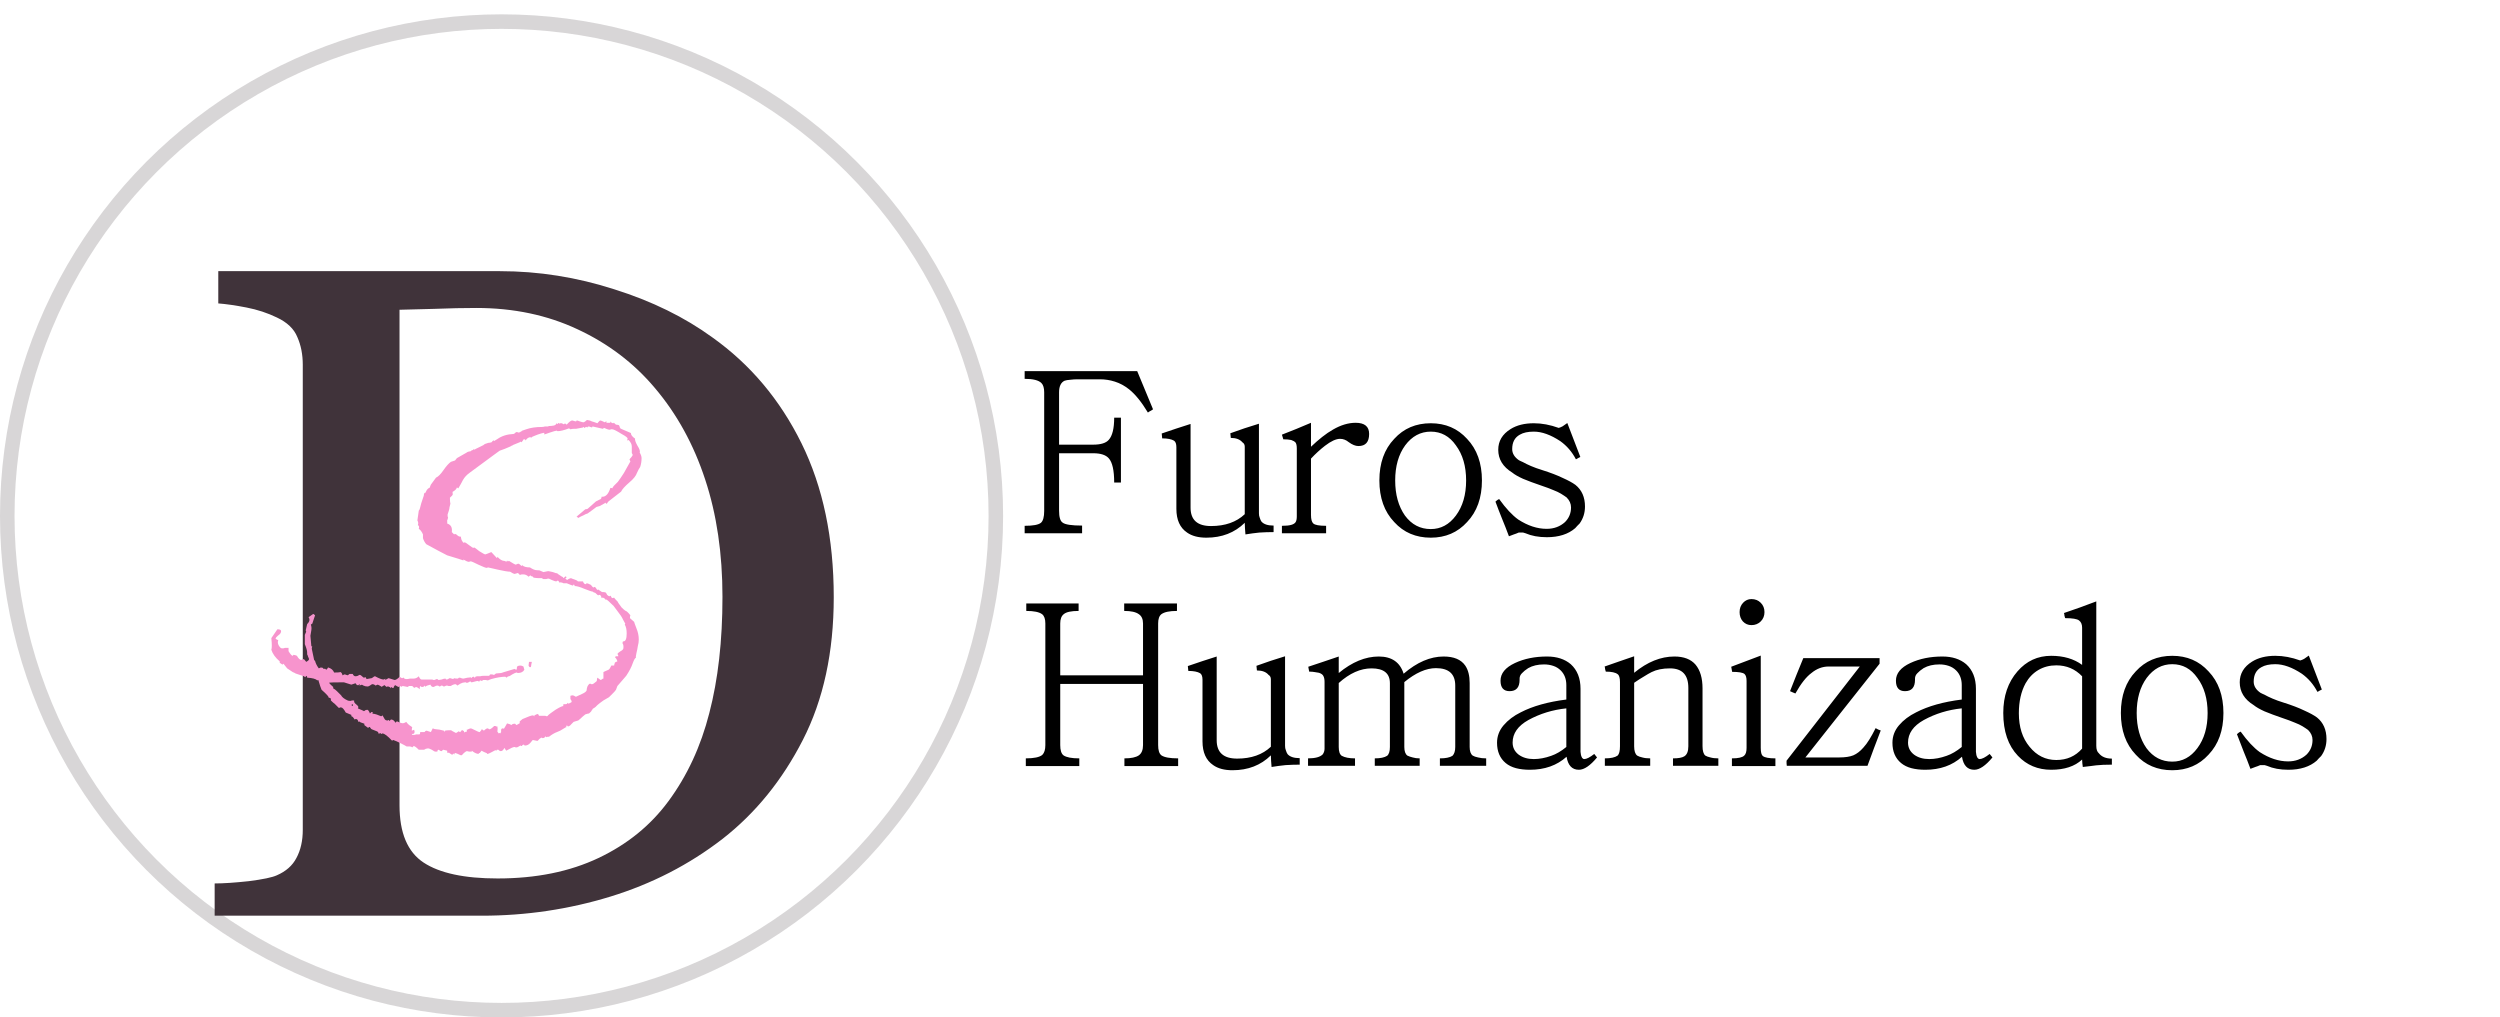 <svg width="172" height="70" viewBox="0 0 172 70" fill="none" xmlns="http://www.w3.org/2000/svg">
<g opacity="0.8" filter="url(#filter0_d_3_107)">
<path d="M57.362 37.094C57.362 40.865 56.654 44.135 55.237 46.906C53.821 49.677 51.977 51.948 49.706 53.719C47.414 55.49 44.841 56.812 41.987 57.688C39.133 58.562 36.185 59 33.144 59H14.768V56.781C15.373 56.781 16.154 56.729 17.112 56.625C18.091 56.5 18.737 56.365 19.05 56.219C19.675 55.948 20.123 55.552 20.393 55.031C20.685 54.49 20.831 53.844 20.831 53.094V21.094C20.831 20.385 20.706 19.75 20.456 19.188C20.227 18.625 19.758 18.177 19.05 17.844C18.404 17.531 17.706 17.302 16.956 17.156C16.206 17.01 15.56 16.917 15.018 16.875V14.656H34.394C37.06 14.656 39.685 15.073 42.269 15.906C44.852 16.719 47.102 17.823 49.019 19.219C51.623 21.073 53.664 23.5 55.144 26.5C56.623 29.5 57.362 33.031 57.362 37.094ZM49.706 37.062C49.706 34.083 49.31 31.396 48.519 29C47.727 26.583 46.571 24.479 45.05 22.688C43.612 20.979 41.841 19.635 39.737 18.656C37.654 17.677 35.331 17.188 32.769 17.188C31.914 17.188 30.946 17.208 29.862 17.25C28.8 17.271 28.008 17.292 27.487 17.312V51.406C27.487 53.302 28.039 54.615 29.143 55.344C30.248 56.073 31.946 56.438 34.237 56.438C36.883 56.438 39.196 55.969 41.175 55.031C43.154 54.094 44.758 52.792 45.987 51.125C47.279 49.375 48.216 47.354 48.8 45.062C49.404 42.75 49.706 40.083 49.706 37.062Z" fill="#100009"/>
</g>
<g filter="url(#filter1_d_3_107)">
<path d="M31.724 47.967C31.703 47.967 31.628 47.935 31.5 47.871C31.394 47.828 31.33 47.807 31.308 47.807C31.287 47.807 31.276 47.817 31.276 47.839C31.276 47.881 31.266 47.903 31.244 47.903L31.18 47.839L31.116 47.935C30.967 47.849 30.892 47.796 30.892 47.775C30.85 47.796 30.818 47.807 30.796 47.807C30.775 47.785 30.764 47.732 30.764 47.647L30.508 47.583C30.487 47.583 30.466 47.593 30.444 47.615C30.423 47.657 30.402 47.679 30.38 47.679C30.316 47.679 30.252 47.647 30.188 47.583C30.124 47.583 30.092 47.625 30.092 47.711H29.932C29.911 47.711 29.836 47.668 29.708 47.583C29.58 47.519 29.495 47.487 29.452 47.487C29.431 47.487 29.378 47.497 29.292 47.519C29.228 47.561 29.186 47.583 29.164 47.583H28.812C28.642 47.412 28.524 47.327 28.46 47.327L28.364 47.423C28.322 47.38 28.268 47.359 28.204 47.359H27.98C27.916 47.316 27.778 47.241 27.564 47.135C27.351 47.028 27.18 46.953 27.052 46.911C27.01 46.911 26.988 46.932 26.988 46.975C26.668 46.633 26.444 46.463 26.316 46.463H26.284C26.284 46.484 26.274 46.495 26.252 46.495C26.231 46.495 26.199 46.473 26.156 46.431L26.06 46.495C26.039 46.388 25.986 46.324 25.9 46.303C25.836 46.281 25.73 46.239 25.58 46.175C25.559 46.175 25.527 46.143 25.484 46.079C25.463 46.036 25.442 46.015 25.42 46.015C25.399 46.015 25.378 46.025 25.356 46.047C25.356 46.068 25.346 46.079 25.324 46.079L25.068 45.887V45.791C24.855 45.727 24.738 45.673 24.716 45.631C24.695 45.652 24.674 45.663 24.652 45.663C24.631 45.535 24.578 45.471 24.492 45.471C24.45 45.471 24.418 45.481 24.396 45.503C24.311 45.353 24.236 45.279 24.172 45.279V45.183L23.788 45.023C23.66 44.788 23.554 44.671 23.468 44.671H23.404C23.383 44.692 23.351 44.703 23.308 44.703L23.02 44.415C22.978 44.393 22.892 44.319 22.764 44.191V44.063C22.722 44.02 22.668 43.999 22.604 43.999C22.647 43.956 22.487 43.775 22.124 43.455C22.103 43.391 22.071 43.305 22.028 43.199C21.986 43.071 21.943 42.932 21.9 42.783C21.879 42.783 21.858 42.793 21.836 42.815C21.73 42.708 21.495 42.644 21.132 42.623C21.132 42.559 21.122 42.516 21.1 42.495C21.036 42.537 21.004 42.569 21.004 42.591C20.983 42.569 20.951 42.548 20.908 42.527C20.866 42.505 20.802 42.484 20.716 42.463L20.332 42.335C20.311 42.313 20.247 42.281 20.14 42.239C20.055 42.175 19.927 42.089 19.756 41.983L19.5 41.663L19.436 41.727L19.244 41.599V41.503C18.946 41.247 18.754 40.98 18.668 40.703C18.711 40.596 18.711 40.329 18.668 39.903L19.084 39.295C19.255 39.295 19.34 39.337 19.34 39.423C19.34 39.529 19.276 39.625 19.148 39.711C19.042 39.796 18.978 39.871 18.956 39.935C19.02 39.999 19.084 40.031 19.148 40.031C19.127 40.073 19.116 40.127 19.116 40.191C19.116 40.319 19.18 40.447 19.308 40.575C19.33 40.596 19.372 40.607 19.436 40.607C19.436 40.607 19.447 40.607 19.468 40.607C19.511 40.607 19.554 40.596 19.596 40.575H19.852V40.799C19.98 41.012 20.076 41.119 20.14 41.119C20.162 41.119 20.172 41.108 20.172 41.087C20.151 41.065 20.151 41.055 20.172 41.055C20.258 41.055 20.343 41.076 20.428 41.119C20.535 41.311 20.642 41.407 20.748 41.407C20.684 41.407 20.738 41.385 20.908 41.343L21.068 41.535C21.196 41.471 21.26 41.407 21.26 41.343C21.26 41.321 21.239 41.268 21.196 41.183C21.175 41.097 21.154 41.044 21.132 41.023V40.895C21.132 40.767 21.079 40.575 20.972 40.319V39.679L21.068 39.455C21.047 39.433 21.036 39.401 21.036 39.359L21.132 38.943C21.303 38.772 21.335 38.612 21.228 38.463C21.25 38.441 21.356 38.367 21.548 38.239C21.57 38.239 21.612 38.271 21.676 38.335L21.484 38.911C21.463 38.911 21.431 38.932 21.388 38.975C21.431 39.103 21.442 39.231 21.42 39.359L21.356 39.743L21.42 40.447C21.42 40.468 21.442 40.479 21.484 40.479C21.463 40.521 21.452 40.564 21.452 40.607C21.452 40.628 21.452 40.639 21.452 40.639L21.612 41.407L21.676 41.471C21.719 41.641 21.804 41.812 21.932 41.983C21.975 41.961 22.007 41.951 22.028 41.951C22.05 41.929 22.06 41.919 22.06 41.919L22.22 41.951C22.22 41.972 22.231 41.993 22.252 42.015H22.38L22.444 42.079C22.487 42.057 22.53 42.004 22.572 41.919C22.786 41.983 22.924 42.1 22.988 42.271C23.223 42.271 23.372 42.26 23.436 42.239C23.5 42.281 23.543 42.356 23.564 42.463C23.65 42.42 23.692 42.399 23.692 42.399C23.735 42.399 23.778 42.409 23.82 42.431C23.884 42.452 23.927 42.463 23.948 42.463C23.927 42.463 23.959 42.431 24.044 42.367H24.268C24.311 42.473 24.375 42.527 24.46 42.527C24.503 42.527 24.556 42.516 24.62 42.495C24.684 42.452 24.727 42.431 24.748 42.431C24.791 42.431 24.844 42.463 24.908 42.527C24.972 42.591 25.015 42.623 25.036 42.623L25.164 42.591C25.164 42.633 25.186 42.676 25.228 42.719C25.228 42.719 25.346 42.697 25.58 42.655C25.602 42.633 25.634 42.612 25.676 42.591C25.719 42.548 25.762 42.527 25.804 42.527C26.082 42.676 26.274 42.751 26.38 42.751C26.423 42.751 26.466 42.729 26.508 42.687V42.783C26.658 42.697 26.732 42.655 26.732 42.655L27.148 42.783C27.234 42.783 27.351 42.708 27.5 42.559C27.564 42.623 27.628 42.655 27.692 42.655C27.714 42.655 27.724 42.644 27.724 42.623H27.756C27.778 42.623 27.799 42.644 27.82 42.687C27.863 42.708 27.895 42.719 27.916 42.719C27.938 42.719 27.97 42.719 28.012 42.719C28.055 42.719 28.119 42.708 28.204 42.687H28.46C28.588 42.687 28.706 42.633 28.812 42.527C28.876 42.676 28.94 42.751 29.004 42.751H29.772C29.751 42.772 29.783 42.783 29.868 42.783C29.89 42.783 29.922 42.772 29.964 42.751C30.007 42.729 30.039 42.719 30.06 42.719C30.103 42.719 30.124 42.729 30.124 42.751C30.146 42.772 30.167 42.783 30.188 42.783C30.21 42.783 30.274 42.772 30.38 42.751C30.487 42.708 30.572 42.687 30.636 42.687C30.658 42.687 30.668 42.697 30.668 42.719C30.69 42.74 30.711 42.751 30.732 42.751C30.754 42.751 30.786 42.74 30.828 42.719C30.892 42.676 30.935 42.655 30.956 42.655C30.978 42.655 31.052 42.676 31.18 42.719L31.244 42.655C31.266 42.676 31.351 42.687 31.5 42.687C31.522 42.687 31.532 42.676 31.532 42.655C31.554 42.633 31.586 42.623 31.628 42.623C31.65 42.623 31.682 42.633 31.724 42.655C31.788 42.676 31.842 42.687 31.884 42.687L32.172 42.623C32.279 42.623 32.343 42.612 32.364 42.591L32.428 42.655C32.471 42.591 32.524 42.559 32.588 42.559C32.61 42.559 32.62 42.569 32.62 42.591C32.62 42.612 32.642 42.623 32.684 42.623C32.706 42.623 32.706 42.612 32.684 42.591C32.684 42.569 32.727 42.548 32.812 42.527H32.908C32.93 42.527 32.972 42.527 33.036 42.527C33.1 42.505 33.186 42.495 33.292 42.495H33.644C33.666 42.495 33.676 42.484 33.676 42.463C33.698 42.42 33.719 42.399 33.74 42.399H33.868C33.911 42.42 33.954 42.431 33.996 42.431L34.124 42.335C34.295 42.313 34.412 42.303 34.476 42.303C34.562 42.281 34.594 42.271 34.572 42.271C34.871 42.185 35.084 42.121 35.212 42.079C35.362 42.036 35.426 42.015 35.404 42.015C35.404 42.036 35.447 42.057 35.532 42.079C35.554 42.057 35.564 42.004 35.564 41.919C35.564 41.833 35.65 41.791 35.82 41.791C35.863 41.791 35.927 41.812 36.012 41.855C36.012 41.876 36.034 41.951 36.076 42.079C35.991 42.228 35.842 42.303 35.628 42.303C35.607 42.303 35.586 42.292 35.564 42.271H35.532C35.49 42.271 35.394 42.313 35.244 42.399C35.116 42.484 35.042 42.527 35.02 42.527C34.956 42.527 34.903 42.559 34.86 42.623L34.764 42.559C34.508 42.559 34.188 42.612 33.804 42.719C33.612 42.783 33.548 42.815 33.612 42.815C33.548 42.815 33.484 42.804 33.42 42.783H33.26C33.239 42.783 33.218 42.793 33.196 42.815C33.196 42.836 33.175 42.847 33.132 42.847C33.111 42.847 33.1 42.836 33.1 42.815H33.068C33.004 42.815 32.972 42.847 32.972 42.911C32.93 42.868 32.887 42.847 32.844 42.847L32.46 42.943C32.418 42.943 32.396 42.932 32.396 42.911L32.364 42.879C32.343 42.879 32.3 42.9 32.236 42.943C32.194 42.964 32.162 42.975 32.14 42.975H32.076C32.076 42.953 32.066 42.943 32.044 42.943C31.98 42.943 31.906 42.953 31.82 42.975C31.735 42.996 31.618 43.06 31.468 43.167C31.404 43.103 31.362 43.071 31.34 43.071C31.276 43.071 31.202 43.092 31.116 43.135C31.052 43.177 31.01 43.199 30.988 43.199H30.86C30.818 43.177 30.775 43.167 30.732 43.167C30.711 43.167 30.679 43.177 30.636 43.199C30.594 43.22 30.562 43.231 30.54 43.231C30.519 43.231 30.498 43.22 30.476 43.199C30.455 43.177 30.423 43.167 30.38 43.167C30.359 43.167 30.338 43.177 30.316 43.199C30.295 43.22 30.274 43.231 30.252 43.231C30.231 43.231 30.21 43.22 30.188 43.199C30.167 43.177 30.135 43.167 30.092 43.167C30.028 43.167 29.964 43.188 29.9 43.231C29.858 43.252 29.836 43.263 29.836 43.263H29.804C29.719 43.263 29.655 43.209 29.612 43.103C29.442 43.145 29.324 43.188 29.26 43.231C29.282 43.252 29.282 43.263 29.26 43.263C29.218 43.263 29.218 43.252 29.26 43.231C29.239 43.209 29.218 43.188 29.196 43.167C29.175 43.231 29.132 43.263 29.068 43.263C29.047 43.263 29.026 43.263 29.004 43.263C28.983 43.241 28.951 43.22 28.908 43.199C28.887 43.22 28.876 43.295 28.876 43.423C28.77 43.316 28.674 43.263 28.588 43.263C28.631 43.263 28.599 43.284 28.492 43.327C28.428 43.241 28.375 43.199 28.332 43.199H28.14L28.044 43.263L27.724 43.199C27.66 43.199 27.628 43.22 27.628 43.263L27.532 43.199C27.49 43.241 27.447 43.263 27.404 43.263C27.404 43.263 27.33 43.22 27.18 43.135C27.116 43.199 27.084 43.263 27.084 43.327H26.988L26.924 43.263C26.903 43.284 26.892 43.316 26.892 43.359L26.828 43.263C26.807 43.263 26.796 43.273 26.796 43.295C26.796 43.252 26.754 43.231 26.668 43.231C26.626 43.231 26.594 43.241 26.572 43.263C26.572 43.241 26.53 43.199 26.444 43.135L26.348 43.199C26.306 43.199 26.284 43.22 26.284 43.263C26.114 43.156 26.007 43.103 25.964 43.103C25.986 43.103 25.943 43.124 25.836 43.167C25.772 43.103 25.698 43.071 25.612 43.071C25.591 43.071 25.538 43.103 25.452 43.167C25.388 43.209 25.335 43.231 25.292 43.231C25.186 43.231 25.09 43.209 25.004 43.167C24.94 43.124 24.898 43.103 24.876 43.103C24.919 43.103 24.866 43.124 24.716 43.167C24.759 43.124 24.759 43.092 24.716 43.071C24.695 43.071 24.684 43.092 24.684 43.135H24.556L24.46 43.007L24.172 43.103L23.66 42.943C23.02 42.943 22.679 42.953 22.636 42.975C22.7 43.06 22.796 43.156 22.924 43.263V43.359C23.01 43.401 23.095 43.465 23.18 43.551C23.266 43.636 23.362 43.732 23.468 43.839C23.532 43.967 23.682 44.084 23.916 44.191C23.959 44.212 24.023 44.223 24.108 44.223C24.151 44.223 24.183 44.212 24.204 44.191H24.364V44.255C24.364 44.319 24.407 44.383 24.492 44.447C24.599 44.532 24.652 44.596 24.652 44.639C24.652 44.681 24.642 44.713 24.62 44.735C24.919 44.863 25.058 44.927 25.036 44.927C25.058 44.927 25.09 44.905 25.132 44.863C25.196 44.841 25.239 44.831 25.26 44.831C25.324 44.831 25.388 44.916 25.452 45.087L25.548 44.991H25.644C25.644 45.033 25.634 45.065 25.612 45.087C25.676 45.108 25.73 45.119 25.772 45.119C25.815 45.119 25.964 45.172 26.22 45.279C26.242 45.279 26.274 45.257 26.316 45.215C26.359 45.3 26.402 45.375 26.444 45.439C26.487 45.524 26.551 45.567 26.636 45.567H26.7C26.7 45.545 26.722 45.535 26.764 45.535C26.786 45.535 26.786 45.545 26.764 45.567C26.764 45.588 26.775 45.599 26.796 45.599C26.818 45.599 26.839 45.577 26.86 45.535C26.882 45.513 26.903 45.503 26.924 45.503C26.967 45.503 27.02 45.524 27.084 45.567C27.148 45.631 27.191 45.684 27.212 45.727C27.255 45.663 27.287 45.631 27.308 45.631C27.33 45.631 27.383 45.652 27.468 45.695C27.575 45.737 27.65 45.759 27.692 45.759C27.778 45.759 27.863 45.727 27.948 45.663C28.034 45.791 28.151 45.897 28.3 45.983L28.364 46.047C28.343 46.068 28.332 46.143 28.332 46.271L28.492 46.207L28.524 46.335C28.524 46.441 28.482 46.495 28.396 46.495H28.332C28.332 46.537 28.354 46.559 28.396 46.559C28.418 46.559 28.45 46.559 28.492 46.559C28.535 46.559 28.578 46.548 28.62 46.527H28.844C28.887 46.527 28.908 46.473 28.908 46.367H29.196C29.218 46.367 29.239 46.345 29.26 46.303C29.303 46.281 29.335 46.271 29.356 46.271L29.644 46.367L29.772 46.111C29.858 46.153 29.943 46.175 30.028 46.175C30.135 46.175 30.306 46.207 30.54 46.271L30.604 46.367V46.271C30.668 46.249 30.818 46.239 31.052 46.239C31.01 46.239 31.116 46.303 31.372 46.431C31.5 46.367 31.554 46.324 31.532 46.303H31.5C31.522 46.303 31.532 46.303 31.532 46.303C31.554 46.324 31.575 46.335 31.596 46.335C31.618 46.356 31.639 46.367 31.66 46.367C31.746 46.281 31.778 46.239 31.756 46.239C31.778 46.239 31.799 46.239 31.82 46.239C31.842 46.26 31.874 46.281 31.916 46.303C31.916 46.324 31.927 46.356 31.948 46.399C31.991 46.356 32.044 46.335 32.108 46.335C32.13 46.335 32.13 46.292 32.108 46.207C32.151 46.207 32.204 46.185 32.268 46.143C32.332 46.121 32.375 46.111 32.396 46.111C32.418 46.111 32.514 46.153 32.684 46.239C32.855 46.324 32.951 46.367 32.972 46.367H33.004C33.09 46.281 33.132 46.217 33.132 46.175C33.175 46.175 33.228 46.207 33.292 46.271C33.399 46.164 33.484 46.111 33.548 46.111C33.57 46.111 33.591 46.121 33.612 46.143C33.634 46.164 33.655 46.175 33.676 46.175C33.74 46.175 33.847 46.1 33.996 45.951H34.092C34.114 45.972 34.135 45.983 34.156 45.983H34.22C34.242 46.068 34.242 46.185 34.22 46.335L34.316 46.463C34.359 46.42 34.391 46.42 34.412 46.463L34.476 46.367V46.207C34.476 46.207 34.487 46.185 34.508 46.143C34.53 46.121 34.562 46.111 34.604 46.111C34.626 46.111 34.647 46.121 34.668 46.143C34.69 46.1 34.722 46.047 34.764 45.983C34.807 45.919 34.85 45.844 34.892 45.759C34.892 45.78 34.914 45.791 34.956 45.791C35.063 45.812 35.138 45.844 35.18 45.887C35.223 45.823 35.308 45.791 35.436 45.791L35.532 45.887L35.756 45.759V45.631L35.948 45.471C36.332 45.3 36.578 45.215 36.684 45.215L36.748 45.279C36.77 45.279 36.78 45.247 36.78 45.183C36.802 45.204 36.866 45.183 36.972 45.119C37.058 45.161 37.09 45.193 37.068 45.215C37.047 45.236 37.058 45.247 37.1 45.247H37.324C37.431 45.247 37.495 45.247 37.516 45.247C37.559 45.268 37.591 45.279 37.612 45.279C37.655 45.279 37.698 45.247 37.74 45.183C37.783 45.14 37.943 45.023 38.22 44.831C38.498 44.66 38.679 44.575 38.764 44.575C38.743 44.553 38.743 44.511 38.764 44.447C38.764 44.425 38.764 44.415 38.764 44.415V44.447C38.764 44.447 38.818 44.447 38.924 44.447C38.988 44.447 39.031 44.415 39.052 44.351L39.116 44.415L39.308 44.319C39.351 44.276 39.33 44.201 39.244 44.095V43.871L39.372 43.839C39.415 43.839 39.458 43.849 39.5 43.871C39.564 43.913 39.607 43.935 39.628 43.935C39.714 43.892 39.852 43.828 40.044 43.743C40.236 43.657 40.343 43.572 40.364 43.487V43.455C40.364 43.391 40.386 43.305 40.428 43.199C40.492 43.092 40.546 43.039 40.588 43.039C40.631 43.039 40.663 43.049 40.684 43.071H40.748C40.791 43.071 40.887 43.007 41.036 42.879C41.058 42.857 41.068 42.825 41.068 42.783C41.068 42.74 41.079 42.687 41.1 42.623C41.1 42.623 41.175 42.676 41.324 42.783C41.346 42.783 41.367 42.772 41.388 42.751C41.431 42.708 41.474 42.687 41.516 42.687V42.239C41.559 42.217 41.602 42.196 41.644 42.175C41.708 42.153 41.783 42.121 41.868 42.079C41.932 42.036 41.996 41.94 42.06 41.791H42.252C42.252 41.748 42.274 41.673 42.316 41.567C42.295 41.567 42.295 41.556 42.316 41.535V41.567C42.316 41.567 42.338 41.567 42.38 41.567C42.316 41.567 42.348 41.545 42.476 41.503C42.434 41.353 42.38 41.268 42.316 41.247C42.338 41.225 42.348 41.193 42.348 41.151H42.54C42.54 41.087 42.519 41.033 42.476 40.991C42.519 40.927 42.594 40.863 42.7 40.799C42.828 40.735 42.892 40.66 42.892 40.575C42.892 40.532 42.892 40.489 42.892 40.447C42.892 40.383 42.871 40.319 42.828 40.255C42.828 40.212 42.839 40.169 42.86 40.127H42.892C43.042 40.127 43.116 39.945 43.116 39.583C43.116 39.327 43.074 39.124 42.988 38.975C42.988 38.953 42.999 38.932 43.02 38.911C42.999 38.868 42.946 38.772 42.86 38.623C42.796 38.473 42.679 38.292 42.508 38.079L42.22 37.695C41.922 37.396 41.751 37.247 41.708 37.247C41.666 37.247 41.655 37.257 41.676 37.279C41.676 37.3 41.676 37.311 41.676 37.311C41.676 37.311 41.676 37.3 41.676 37.279C41.612 37.172 41.538 37.119 41.452 37.119C41.431 37.119 41.41 37.129 41.388 37.151C41.367 37.001 41.314 36.927 41.228 36.927H41.196C41.196 36.948 41.186 36.959 41.164 36.959C41.143 36.959 41.1 36.927 41.036 36.863C40.972 36.799 40.93 36.767 40.908 36.767H40.876C40.876 36.788 40.866 36.799 40.844 36.799C40.908 36.799 40.887 36.767 40.78 36.703C40.716 36.703 40.524 36.639 40.204 36.511C39.906 36.383 39.682 36.319 39.532 36.319C39.532 36.255 39.511 36.223 39.468 36.223C39.447 36.223 39.436 36.233 39.436 36.255C39.436 36.276 39.426 36.287 39.404 36.287C39.383 36.287 39.244 36.233 38.988 36.127H38.828C38.807 36.127 38.786 36.127 38.764 36.127C38.743 36.105 38.679 36.084 38.572 36.063C38.551 36.063 38.53 36.073 38.508 36.095L38.444 35.999C38.444 35.999 38.423 35.977 38.38 35.935C38.338 35.977 38.295 35.999 38.252 35.999C38.21 35.999 38.114 35.967 37.964 35.903C37.836 35.839 37.762 35.807 37.74 35.807C37.698 35.807 37.644 35.817 37.58 35.839H37.388C37.367 35.839 37.346 35.828 37.324 35.807C37.303 35.785 37.282 35.775 37.26 35.775C37.218 35.775 37.143 35.775 37.036 35.775C36.951 35.775 36.844 35.764 36.716 35.743L36.62 35.647H36.556L36.492 35.583L36.364 35.679C36.258 35.572 36.14 35.519 36.012 35.519H35.884C35.842 35.54 35.799 35.551 35.756 35.551C35.735 35.551 35.724 35.54 35.724 35.519C35.746 35.497 35.746 35.487 35.724 35.487C35.703 35.487 35.682 35.476 35.66 35.455C35.66 35.433 35.65 35.423 35.628 35.423L35.404 35.487C35.383 35.487 35.33 35.465 35.244 35.423C35.159 35.359 35.095 35.327 35.052 35.327H34.988C34.967 35.327 34.892 35.316 34.764 35.295C34.658 35.273 34.498 35.241 34.284 35.199L33.58 35.039L33.484 35.071C33.42 35.071 33.228 34.996 32.908 34.847C32.61 34.697 32.439 34.623 32.396 34.623H32.332C32.311 34.644 32.29 34.655 32.268 34.655C32.183 34.655 32.055 34.601 31.884 34.495V34.559C31.778 34.516 31.404 34.399 30.764 34.207C30.423 34.036 29.943 33.78 29.324 33.439C29.218 33.311 29.143 33.172 29.1 33.023V32.767C29.015 32.575 28.919 32.447 28.812 32.383C28.855 32.255 28.834 32.169 28.748 32.127C28.791 32.02 28.78 31.913 28.716 31.807L28.812 31.135C28.855 31.092 28.887 31.017 28.908 30.911C28.93 30.783 29.004 30.537 29.132 30.175C29.154 30.132 29.164 30.089 29.164 30.047C29.164 30.004 29.175 29.951 29.196 29.887C29.196 29.908 29.207 29.929 29.228 29.951C29.25 29.929 29.282 29.876 29.324 29.791C29.367 29.684 29.452 29.599 29.58 29.535C29.58 29.492 29.602 29.428 29.644 29.343C29.708 29.257 29.826 29.097 29.996 28.863C30.146 28.799 30.316 28.628 30.508 28.351C30.7 28.073 30.871 27.881 31.02 27.775L31.308 27.679L31.436 27.519L32.108 27.135C32.151 27.092 32.247 27.06 32.396 27.039L32.46 26.975C32.546 26.975 32.588 26.943 32.588 26.879L32.652 26.943C32.652 26.921 32.77 26.857 33.004 26.751L33.26 26.623C33.324 26.559 33.41 26.516 33.516 26.495C33.559 26.473 33.602 26.463 33.644 26.463C33.687 26.463 33.74 26.452 33.804 26.431C33.826 26.431 33.847 26.409 33.868 26.367C33.911 26.324 33.943 26.303 33.964 26.303C33.986 26.303 33.996 26.313 33.996 26.335H34.028C34.007 26.335 34.071 26.292 34.22 26.207C34.519 25.993 34.892 25.876 35.34 25.855C35.362 25.855 35.394 25.833 35.436 25.791C35.479 25.748 35.511 25.727 35.532 25.727H35.596C35.618 25.748 35.639 25.759 35.66 25.759C35.703 25.759 35.746 25.748 35.788 25.727C35.831 25.684 35.874 25.663 35.916 25.663C35.831 25.663 35.927 25.62 36.204 25.535C36.503 25.428 36.866 25.375 37.292 25.375C37.356 25.375 37.42 25.364 37.484 25.343H37.708C37.73 25.343 37.74 25.332 37.74 25.311H37.772C37.879 25.311 37.986 25.3 38.092 25.279C38.199 25.257 38.263 25.204 38.284 25.119L38.348 25.183C38.412 25.076 38.466 25.076 38.508 25.183V25.119H38.668C38.69 25.119 38.7 25.129 38.7 25.151C38.722 25.172 38.743 25.183 38.764 25.183C38.828 25.183 38.86 25.161 38.86 25.119L38.988 25.215C39.159 25.023 39.287 24.927 39.372 24.927L39.596 24.991C39.639 24.991 39.66 24.98 39.66 24.959C39.66 24.937 39.671 24.927 39.692 24.927C39.714 24.927 39.778 24.948 39.884 24.991C40.012 25.033 40.098 25.055 40.14 25.055C40.162 25.055 40.204 25.033 40.268 24.991C40.332 24.927 40.375 24.895 40.396 24.895C40.546 24.916 40.652 24.948 40.716 24.991C40.802 25.012 40.93 25.055 41.1 25.119C41.207 24.991 41.271 24.927 41.292 24.927C41.335 24.927 41.442 24.969 41.612 25.055L41.74 24.959C41.719 24.98 41.708 25.012 41.708 25.055C41.73 25.076 41.751 25.087 41.772 25.087H41.964C42.007 25.087 42.007 25.055 41.964 24.991C42.05 25.076 42.124 25.119 42.188 25.119C42.21 25.119 42.22 25.108 42.22 25.087H42.252C42.231 25.087 42.263 25.119 42.348 25.183C42.327 25.183 42.338 25.193 42.38 25.215C42.423 25.215 42.487 25.225 42.572 25.247C42.615 25.289 42.647 25.375 42.668 25.503C42.69 25.481 42.7 25.449 42.7 25.407C42.7 25.449 42.711 25.481 42.732 25.503L43.404 25.791C43.404 25.919 43.5 26.047 43.692 26.175C43.671 26.26 43.724 26.42 43.852 26.655C44.002 26.889 44.055 27.049 44.012 27.135C44.098 27.284 44.14 27.412 44.14 27.519C44.14 27.732 44.108 27.935 44.044 28.127C43.98 28.212 43.906 28.351 43.82 28.543C43.756 28.735 43.586 28.948 43.308 29.183C42.988 29.46 42.796 29.673 42.732 29.823L41.868 30.495C41.826 30.537 41.794 30.58 41.772 30.623C41.751 30.644 41.74 30.655 41.74 30.655C41.698 30.655 41.676 30.644 41.676 30.623C41.698 30.601 41.687 30.591 41.644 30.591C41.666 30.591 41.538 30.665 41.26 30.815L41.036 30.879C40.972 30.921 40.887 30.985 40.78 31.071C40.695 31.135 40.578 31.22 40.428 31.327C40.343 31.348 40.247 31.391 40.14 31.455C40.034 31.497 39.906 31.561 39.756 31.647C39.756 31.583 39.724 31.551 39.66 31.551L40.268 31.039C40.311 31.039 40.364 31.028 40.428 31.007L41.004 30.495L41.26 30.367C41.346 30.345 41.388 30.281 41.388 30.175H41.452C41.687 30.175 41.868 29.972 41.996 29.567C42.06 29.567 42.103 29.577 42.124 29.599C42.146 29.535 42.188 29.471 42.252 29.407C42.316 29.343 42.402 29.257 42.508 29.151C42.636 28.98 42.775 28.777 42.924 28.543C43.074 28.287 43.223 28.02 43.372 27.743C43.372 27.743 43.351 27.7 43.308 27.615C43.33 27.572 43.372 27.519 43.436 27.455C43.5 27.369 43.532 27.316 43.532 27.295C43.532 27.295 43.511 27.252 43.468 27.167V26.719C43.468 26.569 43.394 26.42 43.244 26.271C43.202 26.292 43.17 26.303 43.148 26.303L43.18 26.175C43.18 26.111 43.042 26.004 42.764 25.855C42.423 25.641 42.21 25.535 42.124 25.535H42.028C42.007 25.556 41.975 25.567 41.932 25.567C41.89 25.567 41.815 25.545 41.708 25.503C41.623 25.46 41.57 25.439 41.548 25.439C41.527 25.439 41.516 25.449 41.516 25.471C41.516 25.492 41.506 25.503 41.484 25.503L40.78 25.343C40.759 25.343 40.748 25.353 40.748 25.375C40.748 25.396 40.738 25.407 40.716 25.407C40.695 25.407 40.663 25.396 40.62 25.375C40.578 25.353 40.535 25.343 40.492 25.343C40.471 25.343 40.45 25.353 40.428 25.375C40.428 25.396 40.418 25.407 40.396 25.407C40.375 25.407 40.364 25.396 40.364 25.375H40.3C40.279 25.375 40.268 25.385 40.268 25.407C40.268 25.428 40.258 25.439 40.236 25.439C40.215 25.439 40.194 25.428 40.172 25.407C40.172 25.385 40.162 25.375 40.14 25.375C40.119 25.375 40.108 25.385 40.108 25.407H40.14L39.628 25.503C39.586 25.503 39.532 25.503 39.468 25.503C39.404 25.503 39.33 25.513 39.244 25.535L39.148 25.471C38.807 25.599 38.551 25.663 38.38 25.663C38.338 25.663 38.316 25.652 38.316 25.631H38.284C38.242 25.631 38.092 25.673 37.836 25.759C37.602 25.844 37.474 25.887 37.452 25.887C37.431 25.887 37.431 25.876 37.452 25.855C37.452 25.833 37.442 25.823 37.42 25.823C37.442 25.823 37.452 25.823 37.452 25.823C37.452 25.801 37.452 25.791 37.452 25.791C37.452 25.769 37.378 25.78 37.228 25.823C37.079 25.865 36.93 25.919 36.78 25.983C36.652 26.025 36.578 26.068 36.556 26.111H36.524C36.524 26.089 36.514 26.079 36.492 26.079C36.364 26.079 36.247 26.164 36.14 26.335C36.14 26.313 36.151 26.292 36.172 26.271L36.044 26.207L35.884 26.431L35.82 26.367C35.906 26.367 35.724 26.452 35.276 26.623C35.255 26.644 35.244 26.655 35.244 26.655C35.244 26.655 35.244 26.665 35.244 26.687C35.223 26.665 35.223 26.655 35.244 26.655C35.223 26.655 35.212 26.655 35.212 26.655C35.212 26.676 35.052 26.751 34.732 26.879L34.38 27.007L34.156 27.167L32.332 28.511C32.119 28.66 31.959 28.831 31.852 29.023C31.767 29.193 31.66 29.385 31.532 29.599L31.436 29.535C31.415 29.641 31.308 29.748 31.116 29.855C31.138 29.833 31.148 29.887 31.148 30.015C31.148 30.057 31.084 30.132 30.956 30.239V30.335C30.956 30.463 30.967 30.569 30.988 30.655C30.967 30.719 30.946 30.804 30.924 30.911C30.924 30.996 30.882 31.156 30.796 31.391C30.796 31.412 30.796 31.444 30.796 31.487C30.796 31.529 30.807 31.572 30.828 31.615C30.807 31.7 30.786 31.764 30.764 31.807C30.764 31.828 30.764 31.828 30.764 31.807C30.764 31.999 30.775 32.073 30.796 32.031C31.031 32.116 31.127 32.308 31.084 32.607C31.191 32.713 31.244 32.767 31.244 32.767C31.266 32.767 31.276 32.756 31.276 32.735H31.308C31.351 32.735 31.404 32.767 31.468 32.831C31.532 32.895 31.618 32.927 31.724 32.927C31.703 32.948 31.714 33.023 31.756 33.151C31.82 33.279 31.874 33.343 31.916 33.343C31.938 33.343 31.948 33.332 31.948 33.311H31.98C32.002 33.311 32.098 33.375 32.268 33.503C32.439 33.631 32.535 33.695 32.556 33.695H32.588C32.588 33.673 32.599 33.663 32.62 33.663C32.642 33.663 32.759 33.748 32.972 33.919C33.207 34.068 33.346 34.143 33.388 34.143C33.41 34.143 33.548 34.089 33.804 33.983L34.188 34.399C34.21 34.377 34.22 34.345 34.22 34.303C34.391 34.495 34.551 34.591 34.7 34.591C34.743 34.591 34.786 34.612 34.828 34.655L34.892 34.559C34.892 34.601 34.914 34.623 34.956 34.623C34.978 34.623 34.988 34.612 34.988 34.591H35.02C35.298 34.761 35.447 34.847 35.468 34.847C35.49 34.847 35.522 34.836 35.564 34.815C35.607 34.793 35.639 34.783 35.66 34.783C35.703 34.783 35.778 34.836 35.884 34.943C35.906 34.921 35.916 34.9 35.916 34.879C36.023 34.985 36.204 35.039 36.46 35.039C36.652 35.167 36.812 35.231 36.94 35.231C37.068 35.231 37.143 35.241 37.164 35.263L37.388 35.359C37.41 35.359 37.463 35.348 37.548 35.327C37.634 35.305 37.698 35.295 37.74 35.295C37.975 35.337 38.135 35.38 38.22 35.423C38.306 35.444 38.316 35.455 38.252 35.455C38.274 35.455 38.295 35.444 38.316 35.423L38.38 35.487L38.668 35.679C38.711 35.679 38.743 35.711 38.764 35.775L38.924 35.647C38.988 35.711 38.999 35.743 38.956 35.743L38.892 35.807L39.02 35.903C39.127 35.817 39.234 35.775 39.34 35.775C39.319 35.775 39.308 35.775 39.308 35.775C39.33 35.775 39.351 35.775 39.372 35.775H39.34C39.255 35.775 39.319 35.807 39.532 35.871C39.66 35.913 39.735 35.956 39.756 35.999H40.108C40.151 36.127 40.215 36.191 40.3 36.191C40.343 36.191 40.354 36.18 40.332 36.159C40.332 36.137 40.343 36.127 40.364 36.127C40.407 36.127 40.492 36.159 40.62 36.223C40.642 36.223 40.674 36.255 40.716 36.319C40.759 36.383 40.802 36.415 40.844 36.415C40.866 36.415 40.876 36.404 40.876 36.383H40.908C40.951 36.383 41.015 36.457 41.1 36.607C41.122 36.585 41.132 36.564 41.132 36.543L41.42 36.735C41.442 36.735 41.474 36.735 41.516 36.735C41.559 36.735 41.612 36.745 41.676 36.767C41.698 36.788 41.73 36.841 41.772 36.927C41.836 36.991 41.89 37.023 41.932 37.023C41.954 37.023 41.964 37.012 41.964 36.991H41.996C42.018 36.991 42.039 37.023 42.06 37.087C42.082 37.129 42.114 37.151 42.156 37.151C42.199 37.129 42.231 37.119 42.252 37.119C42.252 37.14 42.338 37.236 42.508 37.407C42.487 37.407 42.572 37.535 42.764 37.791C42.871 37.897 42.956 37.972 43.02 38.015C43.106 38.036 43.223 38.143 43.372 38.335C43.351 38.356 43.34 38.42 43.34 38.527L43.628 38.783C43.628 38.804 43.682 38.953 43.788 39.231C43.895 39.487 43.948 39.743 43.948 39.999C43.948 40.148 43.927 40.297 43.884 40.447C43.863 40.596 43.831 40.756 43.788 40.927C43.746 41.119 43.735 41.225 43.756 41.247C43.692 41.268 43.618 41.396 43.532 41.631C43.447 41.887 43.298 42.175 43.084 42.495C43.063 42.516 42.999 42.591 42.892 42.719C42.807 42.825 42.668 42.985 42.476 43.199L42.38 43.455C42.338 43.519 42.274 43.593 42.188 43.679C42.103 43.764 42.007 43.86 41.9 43.967L41.516 44.191C41.154 44.447 40.972 44.607 40.972 44.671V44.639H40.94C40.983 44.639 40.93 44.681 40.78 44.767C40.78 44.788 40.759 44.82 40.716 44.863C40.695 44.927 40.631 45.001 40.524 45.087C40.482 45.087 40.396 45.108 40.268 45.151C40.226 45.193 40.162 45.247 40.076 45.311C39.991 45.396 39.895 45.481 39.788 45.567L39.468 45.663C39.468 45.663 39.415 45.716 39.308 45.823C39.223 45.929 39.138 45.983 39.052 45.983C39.074 45.983 39.063 45.961 39.02 45.919H38.988C38.967 45.919 38.956 45.961 38.956 46.047H38.892C38.914 46.047 38.85 46.089 38.7 46.175C38.615 46.239 38.487 46.303 38.316 46.367C38.146 46.431 37.964 46.537 37.772 46.687C37.666 46.687 37.602 46.697 37.58 46.719L37.516 46.655C37.495 46.74 37.431 46.783 37.324 46.783C37.303 46.783 37.292 46.772 37.292 46.751H37.26C37.239 46.751 37.186 46.783 37.1 46.847C37.036 46.932 36.994 46.975 36.972 46.975L36.652 46.911C36.652 46.911 36.599 46.975 36.492 47.103C36.386 47.231 36.258 47.295 36.108 47.295C36.087 47.295 36.076 47.284 36.076 47.263L36.044 47.231C36.002 47.231 35.97 47.241 35.948 47.263C35.927 47.305 35.906 47.327 35.884 47.327H35.852C35.852 47.305 35.842 47.295 35.82 47.295C35.799 47.295 35.756 47.316 35.692 47.359C35.628 47.401 35.575 47.423 35.532 47.423H35.468C35.447 47.401 35.426 47.391 35.404 47.391C35.319 47.391 35.127 47.476 34.828 47.647L34.7 47.455C34.636 47.604 34.551 47.679 34.444 47.679C34.402 47.679 34.348 47.647 34.284 47.583H34.22C34.178 47.583 34.156 47.593 34.156 47.615C34.178 47.636 34.178 47.647 34.156 47.647H34.124C34.124 47.625 34.114 47.615 34.092 47.615C34.071 47.615 33.986 47.657 33.836 47.743C33.687 47.828 33.58 47.871 33.516 47.871C33.516 47.828 33.474 47.796 33.388 47.775C33.324 47.753 33.239 47.711 33.132 47.647L33.004 47.807H32.972L32.908 47.871C32.759 47.849 32.61 47.775 32.46 47.647V47.711H32.268C32.204 47.689 32.151 47.679 32.108 47.679C32.087 47.679 32.023 47.721 31.916 47.807C31.831 47.913 31.767 47.967 31.724 47.967ZM36.524 41.887C36.46 41.929 36.407 41.897 36.364 41.791L36.396 41.535H36.588C36.588 41.577 36.578 41.631 36.556 41.695C36.556 41.737 36.546 41.801 36.524 41.887ZM24.204 44.575H24.268V44.447H24.204V44.575Z" fill="#F794CD"/>
</g>
<circle cx="34.507" cy="35.493" r="34.007" stroke="#40333A" stroke-opacity="0.2"/>
<path d="M78.24 25.536L79.328 28.16C79.275 28.203 79.216 28.24 79.152 28.272C79.088 28.304 79.029 28.341 78.976 28.384C78.539 27.659 78.107 27.125 77.68 26.784C77.371 26.539 77.045 26.363 76.704 26.256C76.373 26.149 76.027 26.096 75.664 26.096H74.128C73.968 26.096 73.803 26.107 73.632 26.128C73.472 26.139 73.344 26.16 73.248 26.192C72.992 26.309 72.864 26.576 72.864 26.992V30.592H75.216C75.739 30.592 76.096 30.48 76.288 30.256C76.533 29.979 76.656 29.472 76.656 28.736H77.12V33.2H76.656C76.656 32.368 76.533 31.813 76.288 31.536C76.085 31.301 75.728 31.184 75.216 31.184H72.864V35.136C72.864 35.573 72.944 35.845 73.104 35.952C73.275 36.091 73.723 36.16 74.448 36.16V36.688H70.496V36.176C71.072 36.176 71.445 36.107 71.616 35.968C71.765 35.84 71.84 35.568 71.84 35.152V26.992C71.84 26.693 71.776 26.48 71.648 26.352C71.456 26.16 71.072 26.064 70.496 26.064V25.536H78.24ZM87.623 36.608C87.293 36.608 86.967 36.619 86.647 36.64C86.327 36.672 86.007 36.715 85.687 36.768C85.677 36.629 85.666 36.491 85.655 36.352C85.655 36.224 85.65 36.096 85.639 35.968C84.946 36.651 84.066 36.992 82.999 36.992C82.445 36.992 82.002 36.875 81.671 36.64C81.18 36.309 80.935 35.765 80.935 35.008V30.768C80.935 30.544 80.882 30.395 80.775 30.32C80.594 30.213 80.322 30.16 79.959 30.16C79.948 30.107 79.943 30.053 79.943 30C79.943 29.936 79.938 29.877 79.927 29.824C80.269 29.707 80.599 29.595 80.919 29.488C81.25 29.381 81.581 29.275 81.911 29.168V34.928C81.911 35.771 82.38 36.192 83.319 36.192C84.29 36.192 85.063 35.92 85.639 35.376V30.736C85.639 30.597 85.586 30.496 85.479 30.432C85.308 30.229 85.042 30.128 84.679 30.128C84.668 30.075 84.663 30.021 84.663 29.968C84.663 29.915 84.658 29.861 84.647 29.808C85.287 29.573 85.943 29.355 86.615 29.152V35.312C86.615 35.429 86.631 35.525 86.663 35.6C86.684 35.664 86.706 35.723 86.727 35.776C86.749 35.819 86.77 35.856 86.791 35.888C86.951 36.069 87.228 36.16 87.623 36.16V36.608ZM94.196 29.856C94.196 30.411 93.951 30.688 93.46 30.688C93.257 30.688 93.034 30.597 92.788 30.416C92.607 30.267 92.409 30.192 92.196 30.192C91.919 30.192 91.572 30.352 91.156 30.672C90.826 30.928 90.505 31.221 90.196 31.552V35.424C90.196 35.723 90.249 35.92 90.356 36.016C90.474 36.123 90.767 36.176 91.236 36.176V36.688H88.196V36.176C88.474 36.176 88.687 36.155 88.836 36.112C88.986 36.069 89.087 36.005 89.14 35.92C89.194 35.835 89.22 35.701 89.22 35.52V30.848C89.22 30.635 89.183 30.491 89.108 30.416C89.066 30.373 88.975 30.325 88.836 30.272C88.687 30.24 88.505 30.224 88.292 30.224C88.271 30.171 88.255 30.117 88.244 30.064C88.234 30.011 88.218 29.957 88.196 29.904C88.537 29.765 88.874 29.632 89.204 29.504C89.535 29.365 89.865 29.227 90.196 29.088V30.736C90.452 30.491 90.708 30.267 90.964 30.064C91.22 29.861 91.471 29.691 91.716 29.552C92.249 29.243 92.767 29.088 93.268 29.088C93.887 29.088 94.196 29.344 94.196 29.856ZM101.957 33.056C101.957 34.251 101.615 35.205 100.933 35.92C100.282 36.635 99.45 36.992 98.437 36.992C97.413 36.992 96.575 36.635 95.925 35.92C95.242 35.205 94.901 34.251 94.901 33.056C94.901 31.861 95.242 30.907 95.925 30.192C96.575 29.477 97.413 29.12 98.437 29.12C99.45 29.12 100.282 29.477 100.933 30.192C101.615 30.907 101.957 31.861 101.957 33.056ZM100.869 33.056C100.869 32.075 100.634 31.269 100.165 30.64C99.727 30.011 99.151 29.696 98.437 29.696C97.733 29.696 97.146 30.011 96.677 30.64C96.218 31.269 95.989 32.075 95.989 33.056C95.989 34.027 96.213 34.832 96.661 35.472C97.119 36.091 97.711 36.4 98.437 36.4C99.13 36.4 99.706 36.091 100.165 35.472C100.634 34.843 100.869 34.037 100.869 33.056ZM109.047 34.848C109.047 35.285 108.924 35.675 108.679 36.016C108.625 36.069 108.572 36.123 108.519 36.176C108.476 36.229 108.428 36.283 108.375 36.336C107.895 36.752 107.244 36.96 106.423 36.96C105.857 36.96 105.367 36.869 104.951 36.688C104.897 36.667 104.844 36.651 104.791 36.64C104.748 36.64 104.7 36.64 104.647 36.64H104.487C104.369 36.693 104.257 36.736 104.151 36.768C104.044 36.811 103.932 36.853 103.815 36.896C103.665 36.491 103.511 36.096 103.351 35.712C103.191 35.317 103.036 34.917 102.887 34.512C102.929 34.48 102.967 34.448 102.999 34.416C103.041 34.384 103.089 34.357 103.143 34.336C103.601 34.976 104.039 35.445 104.455 35.744C105.116 36.171 105.767 36.384 106.407 36.384C106.908 36.384 107.329 36.229 107.671 35.92C107.948 35.643 108.087 35.307 108.087 34.912C108.087 34.656 107.985 34.427 107.783 34.224C107.74 34.192 107.687 34.155 107.623 34.112C107.559 34.069 107.484 34.021 107.399 33.968C107.26 33.883 107.079 33.797 106.855 33.712C106.631 33.616 106.359 33.515 106.039 33.408C105.537 33.237 105.121 33.083 104.791 32.944C104.46 32.795 104.209 32.651 104.039 32.512C103.399 32.117 103.079 31.595 103.079 30.944C103.079 30.347 103.361 29.872 103.927 29.52C104.353 29.253 104.887 29.12 105.527 29.12C106.081 29.12 106.652 29.227 107.239 29.44C107.324 29.419 107.415 29.381 107.511 29.328C107.607 29.264 107.713 29.189 107.831 29.104C107.98 29.488 108.129 29.877 108.279 30.272C108.428 30.656 108.577 31.045 108.727 31.44C108.673 31.461 108.62 31.488 108.567 31.52C108.524 31.552 108.476 31.579 108.423 31.6C108.156 31.088 107.799 30.672 107.351 30.352C106.689 29.915 106.081 29.696 105.527 29.696C105.121 29.696 104.801 29.765 104.567 29.904C104.215 30.096 104.039 30.427 104.039 30.896C104.039 31.195 104.193 31.451 104.503 31.664C104.545 31.685 104.588 31.707 104.631 31.728C104.673 31.749 104.721 31.771 104.775 31.792C104.924 31.877 105.111 31.968 105.335 32.064C105.559 32.16 105.809 32.251 106.087 32.336C106.663 32.517 107.137 32.699 107.511 32.88C107.895 33.051 108.188 33.211 108.391 33.36C108.828 33.712 109.047 34.208 109.047 34.848ZM81.056 52.704H77.36V52.176C77.819 52.176 78.149 52.107 78.352 51.968C78.544 51.829 78.64 51.595 78.64 51.264V47.056H72.944V51.264C72.944 51.616 73.019 51.851 73.168 51.968C73.371 52.107 73.733 52.176 74.256 52.176V52.704H70.576V52.176C71.141 52.176 71.52 52.096 71.712 51.936C71.851 51.797 71.92 51.573 71.92 51.264V42.896C71.92 42.587 71.845 42.373 71.696 42.256C71.493 42.107 71.131 42.032 70.608 42.032V41.52H74.208V42.032C73.696 42.032 73.355 42.107 73.184 42.256C73.024 42.384 72.944 42.597 72.944 42.896V46.464H78.64V42.896C78.64 42.597 78.544 42.384 78.352 42.256C78.149 42.107 77.813 42.032 77.344 42.032V41.52H80.976V42.032C80.464 42.032 80.107 42.107 79.904 42.256C79.755 42.373 79.68 42.587 79.68 42.896V51.264C79.68 51.616 79.755 51.851 79.904 51.968C80.107 52.107 80.491 52.176 81.056 52.176V52.704ZM89.42 52.608C89.089 52.608 88.764 52.619 88.444 52.64C88.124 52.672 87.804 52.715 87.484 52.768C87.473 52.629 87.463 52.491 87.452 52.352C87.452 52.224 87.447 52.096 87.436 51.968C86.743 52.651 85.863 52.992 84.796 52.992C84.241 52.992 83.799 52.875 83.468 52.64C82.977 52.309 82.732 51.765 82.732 51.008V46.768C82.732 46.544 82.679 46.395 82.572 46.32C82.391 46.213 82.119 46.16 81.756 46.16C81.745 46.107 81.74 46.053 81.74 46C81.74 45.936 81.735 45.877 81.724 45.824C82.065 45.707 82.396 45.595 82.716 45.488C83.047 45.381 83.377 45.275 83.708 45.168V50.928C83.708 51.771 84.177 52.192 85.116 52.192C86.087 52.192 86.86 51.92 87.436 51.376V46.736C87.436 46.597 87.383 46.496 87.276 46.432C87.105 46.229 86.839 46.128 86.476 46.128C86.465 46.075 86.46 46.021 86.46 45.968C86.46 45.915 86.455 45.861 86.444 45.808C87.084 45.573 87.74 45.355 88.412 45.152V51.312C88.412 51.429 88.428 51.525 88.46 51.6C88.481 51.664 88.503 51.723 88.524 51.776C88.545 51.819 88.567 51.856 88.588 51.888C88.748 52.069 89.025 52.16 89.42 52.16V52.608ZM102.249 52.688H99.065V52.176C99.46 52.176 99.748 52.117 99.929 52C100.057 51.872 100.121 51.669 100.121 51.392V47.168C100.121 46.368 99.678 45.968 98.793 45.968C98.121 45.968 97.396 46.288 96.617 46.928V51.392C96.617 51.68 96.686 51.877 96.825 51.984C96.932 52.037 97.054 52.08 97.193 52.112C97.332 52.155 97.492 52.176 97.673 52.176V52.688H94.585V52.176C94.969 52.176 95.252 52.117 95.433 52C95.561 51.893 95.625 51.691 95.625 51.392V47.008C95.625 46.325 95.204 45.984 94.361 45.984C93.604 45.984 92.852 46.32 92.105 46.992V51.392C92.105 51.701 92.174 51.904 92.313 52C92.526 52.117 92.83 52.176 93.225 52.176V52.688H89.993V52.176C90.484 52.176 90.82 52.085 91.001 51.904C91.086 51.787 91.129 51.653 91.129 51.504V46.912C91.129 46.741 91.102 46.608 91.049 46.512C91.006 46.416 90.905 46.341 90.745 46.288C90.66 46.267 90.564 46.251 90.457 46.24C90.35 46.219 90.222 46.208 90.073 46.208C90.062 46.155 90.052 46.101 90.041 46.048C90.03 45.984 90.02 45.925 90.009 45.872C90.361 45.755 90.713 45.637 91.065 45.52C91.417 45.403 91.764 45.285 92.105 45.168V46.304C93.022 45.547 93.94 45.168 94.857 45.168C95.753 45.168 96.324 45.563 96.569 46.352C97.486 45.563 98.404 45.168 99.321 45.168C100.025 45.168 100.521 45.376 100.809 45.792C101.012 46.091 101.113 46.491 101.113 46.992V51.392C101.113 51.68 101.182 51.877 101.321 51.984C101.406 52.037 101.529 52.08 101.689 52.112C101.849 52.155 102.036 52.176 102.249 52.176V52.688ZM104.228 45.616C104.868 45.317 105.604 45.168 106.436 45.168C107.108 45.168 107.652 45.344 108.068 45.696C108.516 46.101 108.74 46.667 108.74 47.392V51.536C108.74 51.589 108.74 51.653 108.74 51.728C108.751 51.803 108.762 51.877 108.772 51.952C108.794 52.027 108.82 52.091 108.852 52.144C108.895 52.197 108.943 52.224 108.996 52.224C109.156 52.224 109.386 52.107 109.684 51.872L109.876 52.112C109.407 52.677 108.991 52.96 108.628 52.96C108.159 52.96 107.876 52.661 107.78 52.064C107.119 52.661 106.276 52.96 105.252 52.96C104.9 52.96 104.58 52.923 104.292 52.848C104.015 52.773 103.78 52.656 103.588 52.496C103.194 52.165 102.996 51.701 102.996 51.104C102.996 50.656 103.146 50.256 103.444 49.904C103.754 49.541 104.148 49.243 104.628 49.008C105.45 48.581 106.495 48.288 107.764 48.128V47.136C107.764 46.72 107.636 46.384 107.38 46.128C107.231 45.979 107.055 45.872 106.852 45.808C106.66 45.744 106.452 45.712 106.228 45.712C105.802 45.712 105.439 45.797 105.14 45.968C104.959 46.085 104.815 46.203 104.708 46.32C104.602 46.427 104.548 46.549 104.548 46.688V46.768C104.548 47.291 104.319 47.552 103.86 47.552C103.444 47.552 103.236 47.312 103.236 46.832C103.236 46.331 103.567 45.925 104.228 45.616ZM107.764 48.736C106.826 48.832 105.956 49.099 105.156 49.536C104.431 49.941 104.068 50.459 104.068 51.088C104.068 51.429 104.207 51.707 104.484 51.92C104.762 52.123 105.108 52.224 105.524 52.224C105.908 52.224 106.308 52.149 106.724 52C107.066 51.883 107.412 51.68 107.764 51.392V48.736ZM118.222 52.688H115.102V52.176C115.475 52.176 115.737 52.128 115.886 52.032C116.067 51.915 116.158 51.685 116.158 51.344V47.328C116.158 46.432 115.737 45.984 114.894 45.984C114.393 45.984 113.971 46.069 113.63 46.24C113.481 46.315 113.305 46.416 113.102 46.544C112.899 46.661 112.675 46.805 112.43 46.976V51.344C112.43 51.664 112.499 51.877 112.638 51.984C112.723 52.037 112.841 52.08 112.99 52.112C113.139 52.155 113.321 52.176 113.534 52.176V52.688H110.414V52.176C110.819 52.176 111.113 52.112 111.294 51.984C111.401 51.877 111.454 51.664 111.454 51.344V46.928C111.454 46.64 111.401 46.459 111.294 46.384C111.145 46.267 110.873 46.208 110.478 46.208C110.457 46.155 110.441 46.096 110.43 46.032C110.43 45.968 110.419 45.909 110.398 45.856C110.739 45.739 111.075 45.621 111.406 45.504C111.747 45.387 112.089 45.269 112.43 45.152V46.288C113.337 45.541 114.259 45.168 115.198 45.168C115.849 45.168 116.334 45.355 116.654 45.728C116.974 46.112 117.134 46.656 117.134 47.36V51.328C117.134 51.659 117.198 51.877 117.326 51.984C117.411 52.037 117.529 52.08 117.678 52.112C117.827 52.155 118.009 52.176 118.222 52.176V52.688ZM121.396 42.112C121.396 42.368 121.311 42.581 121.14 42.752C120.969 42.923 120.756 43.008 120.5 43.008C120.265 43.008 120.068 42.923 119.908 42.752C119.759 42.581 119.684 42.368 119.684 42.112C119.684 41.856 119.764 41.643 119.924 41.472C120.084 41.301 120.276 41.216 120.5 41.216C120.756 41.216 120.969 41.301 121.14 41.472C121.311 41.643 121.396 41.856 121.396 42.112ZM122.148 52.704H119.156V52.176C119.593 52.176 119.876 52.112 120.004 51.984C120.111 51.888 120.164 51.712 120.164 51.456V46.848C120.164 46.613 120.116 46.453 120.02 46.368C119.903 46.272 119.62 46.224 119.172 46.224L119.108 45.872L121.14 45.104V51.456C121.14 51.755 121.188 51.941 121.284 52.016C121.423 52.123 121.711 52.176 122.148 52.176V52.704ZM129.043 50.096C129.097 50.128 129.155 50.16 129.219 50.192C129.283 50.213 129.342 50.235 129.395 50.256C129.246 50.661 129.091 51.067 128.931 51.472C128.782 51.877 128.633 52.283 128.483 52.688H122.931C122.921 52.635 122.915 52.576 122.915 52.512C122.915 52.459 122.915 52.4 122.915 52.336C124.59 50.192 126.27 48.032 127.955 45.856H125.811C125.385 45.856 124.99 46.005 124.627 46.304C124.265 46.571 123.897 47.04 123.523 47.712C123.459 47.691 123.395 47.664 123.331 47.632C123.267 47.6 123.209 47.573 123.155 47.552C123.305 47.179 123.454 46.8 123.603 46.416C123.763 46.032 123.918 45.653 124.067 45.28H129.315V45.664C128.451 46.752 127.598 47.829 126.755 48.896C125.923 49.952 125.075 51.024 124.211 52.112H126.547C126.942 52.112 127.262 52.064 127.507 51.968C127.753 51.861 127.982 51.685 128.195 51.44C128.334 51.291 128.473 51.104 128.611 50.88C128.75 50.656 128.894 50.395 129.043 50.096ZM131.432 45.616C132.072 45.317 132.808 45.168 133.64 45.168C134.312 45.168 134.856 45.344 135.272 45.696C135.72 46.101 135.944 46.667 135.944 47.392V51.536C135.944 51.589 135.944 51.653 135.944 51.728C135.954 51.803 135.965 51.877 135.976 51.952C135.997 52.027 136.024 52.091 136.056 52.144C136.098 52.197 136.146 52.224 136.2 52.224C136.36 52.224 136.589 52.107 136.888 51.872L137.08 52.112C136.61 52.677 136.194 52.96 135.832 52.96C135.362 52.96 135.08 52.661 134.984 52.064C134.322 52.661 133.48 52.96 132.456 52.96C132.104 52.96 131.784 52.923 131.496 52.848C131.218 52.773 130.984 52.656 130.792 52.496C130.397 52.165 130.2 51.701 130.2 51.104C130.2 50.656 130.349 50.256 130.648 49.904C130.957 49.541 131.352 49.243 131.832 49.008C132.653 48.581 133.698 48.288 134.968 48.128V47.136C134.968 46.72 134.84 46.384 134.584 46.128C134.434 45.979 134.258 45.872 134.056 45.808C133.864 45.744 133.656 45.712 133.432 45.712C133.005 45.712 132.642 45.797 132.344 45.968C132.162 46.085 132.018 46.203 131.912 46.32C131.805 46.427 131.752 46.549 131.752 46.688V46.768C131.752 47.291 131.522 47.552 131.064 47.552C130.648 47.552 130.44 47.312 130.44 46.832C130.44 46.331 130.77 45.925 131.432 45.616ZM134.968 48.736C134.029 48.832 133.16 49.099 132.36 49.536C131.634 49.941 131.272 50.459 131.272 51.088C131.272 51.429 131.41 51.707 131.688 51.92C131.965 52.123 132.312 52.224 132.728 52.224C133.112 52.224 133.512 52.149 133.928 52C134.269 51.883 134.616 51.68 134.968 51.392V48.736ZM145.297 52.608C144.86 52.608 144.497 52.624 144.209 52.656C144.124 52.667 144.001 52.683 143.841 52.704C143.692 52.725 143.511 52.747 143.297 52.768C143.287 52.683 143.276 52.597 143.265 52.512C143.265 52.427 143.26 52.341 143.249 52.256C142.748 52.725 142.039 52.96 141.121 52.96C140.204 52.96 139.441 52.64 138.833 52C138.161 51.296 137.825 50.315 137.825 49.056C137.825 47.893 138.151 46.939 138.801 46.192C139.42 45.477 140.193 45.12 141.121 45.12C141.975 45.12 142.684 45.328 143.249 45.744V43.184C143.249 42.96 143.18 42.795 143.041 42.688C142.903 42.581 142.583 42.528 142.081 42.528C142.06 42.475 142.044 42.416 142.033 42.352C142.033 42.288 142.023 42.229 142.001 42.176C142.375 42.048 142.743 41.92 143.105 41.792C143.479 41.653 143.852 41.515 144.225 41.376V51.312C144.225 51.557 144.284 51.728 144.401 51.824C144.593 52.069 144.892 52.192 145.297 52.192V52.608ZM143.249 46.528C142.769 46.027 142.177 45.776 141.473 45.776C141.015 45.776 140.604 45.883 140.241 46.096C139.879 46.309 139.585 46.613 139.361 47.008C139.052 47.573 138.897 48.261 138.897 49.072C138.897 50.021 139.143 50.789 139.633 51.376C140.124 51.984 140.737 52.288 141.473 52.288C142.199 52.288 142.791 52.027 143.249 51.504V46.528ZM152.972 49.056C152.972 50.251 152.631 51.205 151.948 51.92C151.298 52.635 150.466 52.992 149.452 52.992C148.428 52.992 147.591 52.635 146.94 51.92C146.258 51.205 145.916 50.251 145.916 49.056C145.916 47.861 146.258 46.907 146.94 46.192C147.591 45.477 148.428 45.12 149.452 45.12C150.466 45.12 151.298 45.477 151.948 46.192C152.631 46.907 152.972 47.861 152.972 49.056ZM151.884 49.056C151.884 48.075 151.65 47.269 151.18 46.64C150.743 46.011 150.167 45.696 149.452 45.696C148.748 45.696 148.162 46.011 147.692 46.64C147.234 47.269 147.004 48.075 147.004 49.056C147.004 50.027 147.228 50.832 147.676 51.472C148.135 52.091 148.727 52.4 149.452 52.4C150.146 52.4 150.722 52.091 151.18 51.472C151.65 50.843 151.884 50.037 151.884 49.056ZM160.062 50.848C160.062 51.285 159.94 51.675 159.694 52.016C159.641 52.069 159.588 52.123 159.534 52.176C159.492 52.229 159.444 52.283 159.39 52.336C158.91 52.752 158.26 52.96 157.438 52.96C156.873 52.96 156.382 52.869 155.966 52.688C155.913 52.667 155.86 52.651 155.806 52.64C155.764 52.64 155.716 52.64 155.662 52.64H155.502C155.385 52.693 155.273 52.736 155.166 52.768C155.06 52.811 154.948 52.853 154.83 52.896C154.681 52.491 154.526 52.096 154.366 51.712C154.206 51.317 154.052 50.917 153.902 50.512C153.945 50.48 153.982 50.448 154.014 50.416C154.057 50.384 154.105 50.357 154.158 50.336C154.617 50.976 155.054 51.445 155.47 51.744C156.132 52.171 156.782 52.384 157.422 52.384C157.924 52.384 158.345 52.229 158.686 51.92C158.964 51.643 159.102 51.307 159.102 50.912C159.102 50.656 159.001 50.427 158.798 50.224C158.756 50.192 158.702 50.155 158.638 50.112C158.574 50.069 158.5 50.021 158.414 49.968C158.276 49.883 158.094 49.797 157.87 49.712C157.646 49.616 157.374 49.515 157.054 49.408C156.553 49.237 156.137 49.083 155.806 48.944C155.476 48.795 155.225 48.651 155.054 48.512C154.414 48.117 154.094 47.595 154.094 46.944C154.094 46.347 154.377 45.872 154.942 45.52C155.369 45.253 155.902 45.12 156.542 45.12C157.097 45.12 157.668 45.227 158.254 45.44C158.34 45.419 158.43 45.381 158.526 45.328C158.622 45.264 158.729 45.189 158.846 45.104C158.996 45.488 159.145 45.877 159.294 46.272C159.444 46.656 159.593 47.045 159.742 47.44C159.689 47.461 159.636 47.488 159.582 47.52C159.54 47.552 159.492 47.579 159.438 47.6C159.172 47.088 158.814 46.672 158.366 46.352C157.705 45.915 157.097 45.696 156.542 45.696C156.137 45.696 155.817 45.765 155.582 45.904C155.23 46.096 155.054 46.427 155.054 46.896C155.054 47.195 155.209 47.451 155.518 47.664C155.561 47.685 155.604 47.707 155.646 47.728C155.689 47.749 155.737 47.771 155.79 47.792C155.94 47.877 156.126 47.968 156.35 48.064C156.574 48.16 156.825 48.251 157.102 48.336C157.678 48.517 158.153 48.699 158.526 48.88C158.91 49.051 159.204 49.211 159.406 49.36C159.844 49.712 160.062 50.208 160.062 50.848Z" fill="black"/>
<defs>
<filter id="filter0_d_3_107" x="10.768" y="14.656" width="50.594" height="52.344" filterUnits="userSpaceOnUse" color-interpolation-filters="sRGB">
<feFlood flood-opacity="0" result="BackgroundImageFix"/>
<feColorMatrix in="SourceAlpha" type="matrix" values="0 0 0 0 0 0 0 0 0 0 0 0 0 0 0 0 0 0 127 0" result="hardAlpha"/>
<feOffset dy="4"/>
<feGaussianBlur stdDeviation="2"/>
<feComposite in2="hardAlpha" operator="out"/>
<feColorMatrix type="matrix" values="0 0 0 0 0.251 0 0 0 0 0.2 0 0 0 0 0.227 0 0 0 0.2 0"/>
<feBlend mode="normal" in2="BackgroundImageFix" result="effect1_dropShadow_3_107"/>
<feBlend mode="normal" in="SourceGraphic" in2="effect1_dropShadow_3_107" result="shape"/>
</filter>
<filter id="filter1_d_3_107" x="14.668" y="24.895" width="33.472" height="31.072" filterUnits="userSpaceOnUse" color-interpolation-filters="sRGB">
<feFlood flood-opacity="0" result="BackgroundImageFix"/>
<feColorMatrix in="SourceAlpha" type="matrix" values="0 0 0 0 0 0 0 0 0 0 0 0 0 0 0 0 0 0 127 0" result="hardAlpha"/>
<feOffset dy="4"/>
<feGaussianBlur stdDeviation="2"/>
<feComposite in2="hardAlpha" operator="out"/>
<feColorMatrix type="matrix" values="0 0 0 0 0.251 0 0 0 0 0.2 0 0 0 0 0.227 0 0 0 0.2 0"/>
<feBlend mode="normal" in2="BackgroundImageFix" result="effect1_dropShadow_3_107"/>
<feBlend mode="normal" in="SourceGraphic" in2="effect1_dropShadow_3_107" result="shape"/>
</filter>
</defs>
</svg>
